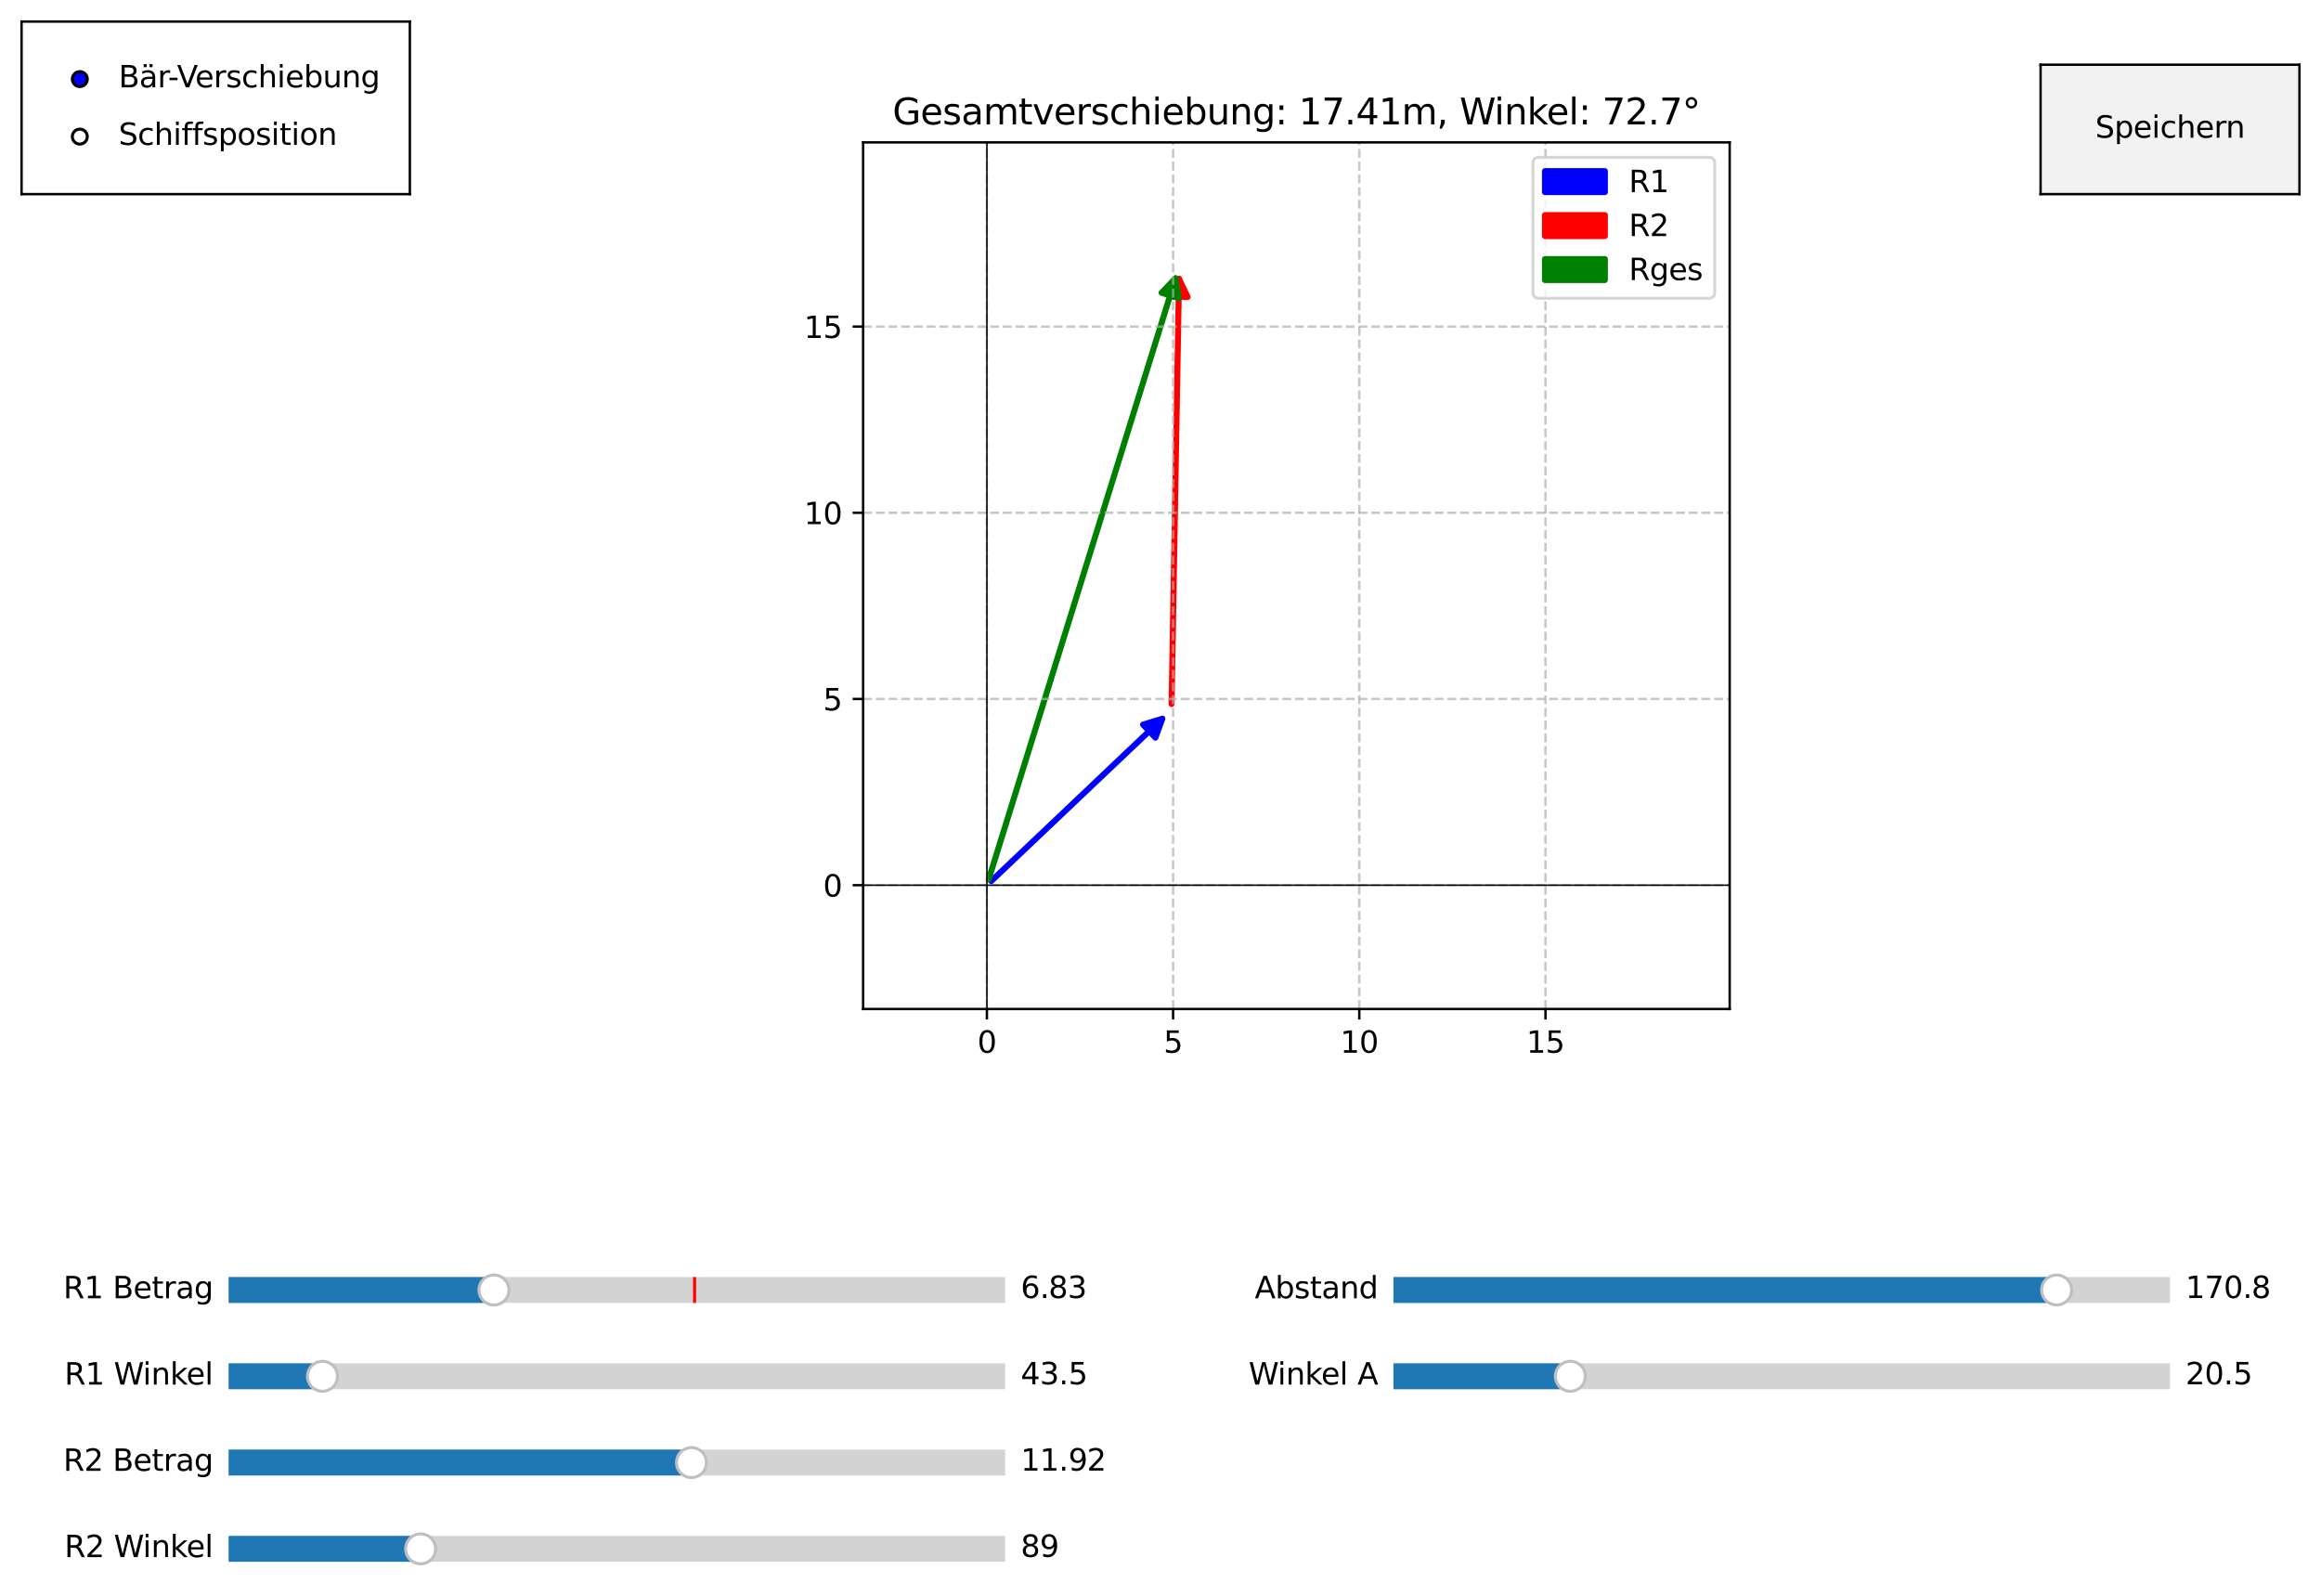 <?xml version="1.0" encoding="utf-8" standalone="no"?>
<!DOCTYPE svg PUBLIC "-//W3C//DTD SVG 1.1//EN"
  "http://www.w3.org/Graphics/SVG/1.1/DTD/svg11.dtd">
<svg xmlns:xlink="http://www.w3.org/1999/xlink" width="774.72pt" height="532.8pt" viewBox="0 0 774.72 532.8" xmlns="http://www.w3.org/2000/svg" version="1.1">
 <defs>
  <style type="text/css">*{stroke-linejoin: round; stroke-linecap: butt}</style>
 </defs>
 <g id="figure_1">
  <g id="patch_1">
   <path d="M 0 532.8 
L 774.72 532.8 
L 774.72 0 
L 0 0 
z
" style="fill: #ffffff"/>
  </g>
  <g id="axes_1">
   <g id="patch_2">
    <path d="M 288.094 336.772 
L 577.346 336.772 
L 577.346 47.52 
L 288.094 47.52 
z
" style="fill: #ffffff"/>
   </g>
   <g id="patch_3">
    <path d="M 330.865 294.075 
Q 360.22 266.218 387.953 239.901 
" clip-path="url(#pa8dd9bebd7)" style="fill: none; stroke: #0000ff; stroke-width: 2; stroke-linecap: round"/>
    <path d="M 381.536 241.855 
L 387.953 239.901 
L 385.666 246.207 
z
" clip-path="url(#pa8dd9bebd7)" style="fill: #0000ff; stroke: #0000ff; stroke-width: 2; stroke-linecap: round"/>
   </g>
   <g id="patch_4">
    <path d="M 391.062 234.981 
Q 392.32 162.912 393.539 93.08 
" clip-path="url(#pa8dd9bebd7)" style="fill: none; stroke: #ff0000; stroke-width: 2; stroke-linecap: round"/>
    <path d="M 390.435 99.027 
L 393.539 93.08 
L 396.434 99.131 
z
" clip-path="url(#pa8dd9bebd7)" style="fill: #ff0000; stroke: #ff0000; stroke-width: 2; stroke-linecap: round"/>
   </g>
   <g id="patch_5">
    <path d="M 330.008 293.543 
Q 361.514 192.147 392.356 92.886 
" clip-path="url(#pa8dd9bebd7)" style="fill: none; stroke: #008000; stroke-width: 2; stroke-linecap: round"/>
    <path d="M 387.711 97.725 
L 392.356 92.886 
L 393.441 99.506 
z
" clip-path="url(#pa8dd9bebd7)" style="fill: #008000; stroke: #008000; stroke-width: 2; stroke-linecap: round"/>
   </g>
   <g id="matplotlib.axis_1">
    <g id="xtick_1">
     <g id="line2d_1">
      <path d="M 329.416 336.772 
L 329.416 47.52 
" clip-path="url(#pa8dd9bebd7)" style="fill: none; stroke-dasharray: 2.96,1.28; stroke-dashoffset: 0; stroke: #b0b0b0; stroke-opacity: 0.7; stroke-width: 0.8"/>
     </g>
     <g id="line2d_2">
      <defs>
       <path id="m1e8897001a" d="M 0 0 
L 0 3.5 
" style="stroke: #000000; stroke-width: 0.8"/>
      </defs>
      <g>
       <use xlink:href="#m1e8897001a" x="329.416" y="336.772" style="stroke: #000000; stroke-width: 0.8"/>
      </g>
     </g>
     <g id="text_1">
      <!-- 0 -->
      <g transform="translate(326.234 351.371) scale(0.1 -0.1)">
       <defs>
        <path id="DejaVuSans-30" d="M 2034 4250 
Q 1547 4250 1301 3770 
Q 1056 3291 1056 2328 
Q 1056 1369 1301 889 
Q 1547 409 2034 409 
Q 2525 409 2770 889 
Q 3016 1369 3016 2328 
Q 3016 3291 2770 3770 
Q 2525 4250 2034 4250 
z
M 2034 4750 
Q 2819 4750 3233 4129 
Q 3647 3509 3647 2328 
Q 3647 1150 3233 529 
Q 2819 -91 2034 -91 
Q 1250 -91 836 529 
Q 422 1150 422 2328 
Q 422 3509 836 4129 
Q 1250 4750 2034 4750 
z
" transform="scale(0.016)"/>
       </defs>
       <use xlink:href="#DejaVuSans-30"/>
      </g>
     </g>
    </g>
    <g id="xtick_2">
     <g id="line2d_3">
      <path d="M 391.565 336.772 
L 391.565 47.52 
" clip-path="url(#pa8dd9bebd7)" style="fill: none; stroke-dasharray: 2.96,1.28; stroke-dashoffset: 0; stroke: #b0b0b0; stroke-opacity: 0.7; stroke-width: 0.8"/>
     </g>
     <g id="line2d_4">
      <g>
       <use xlink:href="#m1e8897001a" x="391.565" y="336.772" style="stroke: #000000; stroke-width: 0.8"/>
      </g>
     </g>
     <g id="text_2">
      <!-- 5 -->
      <g transform="translate(388.384 351.371) scale(0.1 -0.1)">
       <defs>
        <path id="DejaVuSans-35" d="M 691 4666 
L 3169 4666 
L 3169 4134 
L 1269 4134 
L 1269 2991 
Q 1406 3038 1543 3061 
Q 1681 3084 1819 3084 
Q 2600 3084 3056 2656 
Q 3513 2228 3513 1497 
Q 3513 744 3044 326 
Q 2575 -91 1722 -91 
Q 1428 -91 1123 -41 
Q 819 9 494 109 
L 494 744 
Q 775 591 1075 516 
Q 1375 441 1709 441 
Q 2250 441 2565 725 
Q 2881 1009 2881 1497 
Q 2881 1984 2565 2268 
Q 2250 2553 1709 2553 
Q 1456 2553 1204 2497 
Q 953 2441 691 2322 
L 691 4666 
z
" transform="scale(0.016)"/>
       </defs>
       <use xlink:href="#DejaVuSans-35"/>
      </g>
     </g>
    </g>
    <g id="xtick_3">
     <g id="line2d_5">
      <path d="M 453.714 336.772 
L 453.714 47.52 
" clip-path="url(#pa8dd9bebd7)" style="fill: none; stroke-dasharray: 2.96,1.28; stroke-dashoffset: 0; stroke: #b0b0b0; stroke-opacity: 0.7; stroke-width: 0.8"/>
     </g>
     <g id="line2d_6">
      <g>
       <use xlink:href="#m1e8897001a" x="453.714" y="336.772" style="stroke: #000000; stroke-width: 0.8"/>
      </g>
     </g>
     <g id="text_3">
      <!-- 10 -->
      <g transform="translate(447.352 351.371) scale(0.1 -0.1)">
       <defs>
        <path id="DejaVuSans-31" d="M 794 531 
L 1825 531 
L 1825 4091 
L 703 3866 
L 703 4441 
L 1819 4666 
L 2450 4666 
L 2450 531 
L 3481 531 
L 3481 0 
L 794 0 
L 794 531 
z
" transform="scale(0.016)"/>
       </defs>
       <use xlink:href="#DejaVuSans-31"/>
       <use xlink:href="#DejaVuSans-30" x="63.623"/>
      </g>
     </g>
    </g>
    <g id="xtick_4">
     <g id="line2d_7">
      <path d="M 515.864 336.772 
L 515.864 47.52 
" clip-path="url(#pa8dd9bebd7)" style="fill: none; stroke-dasharray: 2.96,1.28; stroke-dashoffset: 0; stroke: #b0b0b0; stroke-opacity: 0.7; stroke-width: 0.8"/>
     </g>
     <g id="line2d_8">
      <g>
       <use xlink:href="#m1e8897001a" x="515.864" y="336.772" style="stroke: #000000; stroke-width: 0.8"/>
      </g>
     </g>
     <g id="text_4">
      <!-- 15 -->
      <g transform="translate(509.501 351.371) scale(0.1 -0.1)">
       <use xlink:href="#DejaVuSans-31"/>
       <use xlink:href="#DejaVuSans-35" x="63.623"/>
      </g>
     </g>
    </g>
   </g>
   <g id="matplotlib.axis_2">
    <g id="ytick_1">
     <g id="line2d_9">
      <path d="M 288.094 295.45 
L 577.346 295.45 
" clip-path="url(#pa8dd9bebd7)" style="fill: none; stroke-dasharray: 2.96,1.28; stroke-dashoffset: 0; stroke: #b0b0b0; stroke-opacity: 0.7; stroke-width: 0.8"/>
     </g>
     <g id="line2d_10">
      <defs>
       <path id="m968166a246" d="M 0 0 
L -3.5 0 
" style="stroke: #000000; stroke-width: 0.8"/>
      </defs>
      <g>
       <use xlink:href="#m968166a246" x="288.094" y="295.45" style="stroke: #000000; stroke-width: 0.8"/>
      </g>
     </g>
     <g id="text_5">
      <!-- 0 -->
      <g transform="translate(274.731 299.25) scale(0.1 -0.1)">
       <use xlink:href="#DejaVuSans-30"/>
      </g>
     </g>
    </g>
    <g id="ytick_2">
     <g id="line2d_11">
      <path d="M 288.094 233.301 
L 577.346 233.301 
" clip-path="url(#pa8dd9bebd7)" style="fill: none; stroke-dasharray: 2.96,1.28; stroke-dashoffset: 0; stroke: #b0b0b0; stroke-opacity: 0.7; stroke-width: 0.8"/>
     </g>
     <g id="line2d_12">
      <g>
       <use xlink:href="#m968166a246" x="288.094" y="233.301" style="stroke: #000000; stroke-width: 0.8"/>
      </g>
     </g>
     <g id="text_6">
      <!-- 5 -->
      <g transform="translate(274.731 237.1) scale(0.1 -0.1)">
       <use xlink:href="#DejaVuSans-35"/>
      </g>
     </g>
    </g>
    <g id="ytick_3">
     <g id="line2d_13">
      <path d="M 288.094 171.152 
L 577.346 171.152 
" clip-path="url(#pa8dd9bebd7)" style="fill: none; stroke-dasharray: 2.96,1.28; stroke-dashoffset: 0; stroke: #b0b0b0; stroke-opacity: 0.7; stroke-width: 0.8"/>
     </g>
     <g id="line2d_14">
      <g>
       <use xlink:href="#m968166a246" x="288.094" y="171.152" style="stroke: #000000; stroke-width: 0.8"/>
      </g>
     </g>
     <g id="text_7">
      <!-- 10 -->
      <g transform="translate(268.369 174.951) scale(0.1 -0.1)">
       <use xlink:href="#DejaVuSans-31"/>
       <use xlink:href="#DejaVuSans-30" x="63.623"/>
      </g>
     </g>
    </g>
    <g id="ytick_4">
     <g id="line2d_15">
      <path d="M 288.094 109.002 
L 577.346 109.002 
" clip-path="url(#pa8dd9bebd7)" style="fill: none; stroke-dasharray: 2.96,1.28; stroke-dashoffset: 0; stroke: #b0b0b0; stroke-opacity: 0.7; stroke-width: 0.8"/>
     </g>
     <g id="line2d_16">
      <g>
       <use xlink:href="#m968166a246" x="288.094" y="109.002" style="stroke: #000000; stroke-width: 0.8"/>
      </g>
     </g>
     <g id="text_8">
      <!-- 15 -->
      <g transform="translate(268.369 112.801) scale(0.1 -0.1)">
       <use xlink:href="#DejaVuSans-31"/>
       <use xlink:href="#DejaVuSans-35" x="63.623"/>
      </g>
     </g>
    </g>
   </g>
   <g id="line2d_17">
    <path d="M 288.094 295.45 
L 577.346 295.45 
" clip-path="url(#pa8dd9bebd7)" style="fill: none; stroke: #000000; stroke-width: 0.5; stroke-linecap: square"/>
   </g>
   <g id="line2d_18">
    <path d="M 329.416 336.772 
L 329.416 47.52 
" clip-path="url(#pa8dd9bebd7)" style="fill: none; stroke: #000000; stroke-width: 0.5; stroke-linecap: square"/>
   </g>
   <g id="patch_6">
    <path d="M 288.094 336.772 
L 288.094 47.52 
" style="fill: none; stroke: #000000; stroke-width: 0.8; stroke-linejoin: miter; stroke-linecap: square"/>
   </g>
   <g id="patch_7">
    <path d="M 577.346 336.772 
L 577.346 47.52 
" style="fill: none; stroke: #000000; stroke-width: 0.8; stroke-linejoin: miter; stroke-linecap: square"/>
   </g>
   <g id="patch_8">
    <path d="M 288.094 336.772 
L 577.346 336.772 
" style="fill: none; stroke: #000000; stroke-width: 0.8; stroke-linejoin: miter; stroke-linecap: square"/>
   </g>
   <g id="patch_9">
    <path d="M 288.094 47.52 
L 577.346 47.52 
" style="fill: none; stroke: #000000; stroke-width: 0.8; stroke-linejoin: miter; stroke-linecap: square"/>
   </g>
   <g id="text_9">
    <!-- Gesamtverschiebung: 17.41m, Winkel: 72.7° -->
    <g transform="translate(297.928 41.52) scale(0.12 -0.12)">
     <defs>
      <path id="DejaVuSans-47" d="M 3809 666 
L 3809 1919 
L 2778 1919 
L 2778 2438 
L 4434 2438 
L 4434 434 
Q 4069 175 3628 42 
Q 3188 -91 2688 -91 
Q 1594 -91 976 548 
Q 359 1188 359 2328 
Q 359 3472 976 4111 
Q 1594 4750 2688 4750 
Q 3144 4750 3555 4637 
Q 3966 4525 4313 4306 
L 4313 3634 
Q 3963 3931 3569 4081 
Q 3175 4231 2741 4231 
Q 1884 4231 1454 3753 
Q 1025 3275 1025 2328 
Q 1025 1384 1454 906 
Q 1884 428 2741 428 
Q 3075 428 3337 486 
Q 3600 544 3809 666 
z
" transform="scale(0.016)"/>
      <path id="DejaVuSans-65" d="M 3597 1894 
L 3597 1613 
L 953 1613 
Q 991 1019 1311 708 
Q 1631 397 2203 397 
Q 2534 397 2845 478 
Q 3156 559 3463 722 
L 3463 178 
Q 3153 47 2828 -22 
Q 2503 -91 2169 -91 
Q 1331 -91 842 396 
Q 353 884 353 1716 
Q 353 2575 817 3079 
Q 1281 3584 2069 3584 
Q 2775 3584 3186 3129 
Q 3597 2675 3597 1894 
z
M 3022 2063 
Q 3016 2534 2758 2815 
Q 2500 3097 2075 3097 
Q 1594 3097 1305 2825 
Q 1016 2553 972 2059 
L 3022 2063 
z
" transform="scale(0.016)"/>
      <path id="DejaVuSans-73" d="M 2834 3397 
L 2834 2853 
Q 2591 2978 2328 3040 
Q 2066 3103 1784 3103 
Q 1356 3103 1142 2972 
Q 928 2841 928 2578 
Q 928 2378 1081 2264 
Q 1234 2150 1697 2047 
L 1894 2003 
Q 2506 1872 2764 1633 
Q 3022 1394 3022 966 
Q 3022 478 2636 193 
Q 2250 -91 1575 -91 
Q 1294 -91 989 -36 
Q 684 19 347 128 
L 347 722 
Q 666 556 975 473 
Q 1284 391 1588 391 
Q 1994 391 2212 530 
Q 2431 669 2431 922 
Q 2431 1156 2273 1281 
Q 2116 1406 1581 1522 
L 1381 1569 
Q 847 1681 609 1914 
Q 372 2147 372 2553 
Q 372 3047 722 3315 
Q 1072 3584 1716 3584 
Q 2034 3584 2315 3537 
Q 2597 3491 2834 3397 
z
" transform="scale(0.016)"/>
      <path id="DejaVuSans-61" d="M 2194 1759 
Q 1497 1759 1228 1600 
Q 959 1441 959 1056 
Q 959 750 1161 570 
Q 1363 391 1709 391 
Q 2188 391 2477 730 
Q 2766 1069 2766 1631 
L 2766 1759 
L 2194 1759 
z
M 3341 1997 
L 3341 0 
L 2766 0 
L 2766 531 
Q 2569 213 2275 61 
Q 1981 -91 1556 -91 
Q 1019 -91 701 211 
Q 384 513 384 1019 
Q 384 1609 779 1909 
Q 1175 2209 1959 2209 
L 2766 2209 
L 2766 2266 
Q 2766 2663 2505 2880 
Q 2244 3097 1772 3097 
Q 1472 3097 1187 3025 
Q 903 2953 641 2809 
L 641 3341 
Q 956 3463 1253 3523 
Q 1550 3584 1831 3584 
Q 2591 3584 2966 3190 
Q 3341 2797 3341 1997 
z
" transform="scale(0.016)"/>
      <path id="DejaVuSans-6d" d="M 3328 2828 
Q 3544 3216 3844 3400 
Q 4144 3584 4550 3584 
Q 5097 3584 5394 3201 
Q 5691 2819 5691 2113 
L 5691 0 
L 5113 0 
L 5113 2094 
Q 5113 2597 4934 2840 
Q 4756 3084 4391 3084 
Q 3944 3084 3684 2787 
Q 3425 2491 3425 1978 
L 3425 0 
L 2847 0 
L 2847 2094 
Q 2847 2600 2669 2842 
Q 2491 3084 2119 3084 
Q 1678 3084 1418 2786 
Q 1159 2488 1159 1978 
L 1159 0 
L 581 0 
L 581 3500 
L 1159 3500 
L 1159 2956 
Q 1356 3278 1631 3431 
Q 1906 3584 2284 3584 
Q 2666 3584 2933 3390 
Q 3200 3197 3328 2828 
z
" transform="scale(0.016)"/>
      <path id="DejaVuSans-74" d="M 1172 4494 
L 1172 3500 
L 2356 3500 
L 2356 3053 
L 1172 3053 
L 1172 1153 
Q 1172 725 1289 603 
Q 1406 481 1766 481 
L 2356 481 
L 2356 0 
L 1766 0 
Q 1100 0 847 248 
Q 594 497 594 1153 
L 594 3053 
L 172 3053 
L 172 3500 
L 594 3500 
L 594 4494 
L 1172 4494 
z
" transform="scale(0.016)"/>
      <path id="DejaVuSans-76" d="M 191 3500 
L 800 3500 
L 1894 563 
L 2988 3500 
L 3597 3500 
L 2284 0 
L 1503 0 
L 191 3500 
z
" transform="scale(0.016)"/>
      <path id="DejaVuSans-72" d="M 2631 2963 
Q 2534 3019 2420 3045 
Q 2306 3072 2169 3072 
Q 1681 3072 1420 2755 
Q 1159 2438 1159 1844 
L 1159 0 
L 581 0 
L 581 3500 
L 1159 3500 
L 1159 2956 
Q 1341 3275 1631 3429 
Q 1922 3584 2338 3584 
Q 2397 3584 2469 3576 
Q 2541 3569 2628 3553 
L 2631 2963 
z
" transform="scale(0.016)"/>
      <path id="DejaVuSans-63" d="M 3122 3366 
L 3122 2828 
Q 2878 2963 2633 3030 
Q 2388 3097 2138 3097 
Q 1578 3097 1268 2742 
Q 959 2388 959 1747 
Q 959 1106 1268 751 
Q 1578 397 2138 397 
Q 2388 397 2633 464 
Q 2878 531 3122 666 
L 3122 134 
Q 2881 22 2623 -34 
Q 2366 -91 2075 -91 
Q 1284 -91 818 406 
Q 353 903 353 1747 
Q 353 2603 823 3093 
Q 1294 3584 2113 3584 
Q 2378 3584 2631 3529 
Q 2884 3475 3122 3366 
z
" transform="scale(0.016)"/>
      <path id="DejaVuSans-68" d="M 3513 2113 
L 3513 0 
L 2938 0 
L 2938 2094 
Q 2938 2591 2744 2837 
Q 2550 3084 2163 3084 
Q 1697 3084 1428 2787 
Q 1159 2491 1159 1978 
L 1159 0 
L 581 0 
L 581 4863 
L 1159 4863 
L 1159 2956 
Q 1366 3272 1645 3428 
Q 1925 3584 2291 3584 
Q 2894 3584 3203 3211 
Q 3513 2838 3513 2113 
z
" transform="scale(0.016)"/>
      <path id="DejaVuSans-69" d="M 603 3500 
L 1178 3500 
L 1178 0 
L 603 0 
L 603 3500 
z
M 603 4863 
L 1178 4863 
L 1178 4134 
L 603 4134 
L 603 4863 
z
" transform="scale(0.016)"/>
      <path id="DejaVuSans-62" d="M 3116 1747 
Q 3116 2381 2855 2742 
Q 2594 3103 2138 3103 
Q 1681 3103 1420 2742 
Q 1159 2381 1159 1747 
Q 1159 1113 1420 752 
Q 1681 391 2138 391 
Q 2594 391 2855 752 
Q 3116 1113 3116 1747 
z
M 1159 2969 
Q 1341 3281 1617 3432 
Q 1894 3584 2278 3584 
Q 2916 3584 3314 3078 
Q 3713 2572 3713 1747 
Q 3713 922 3314 415 
Q 2916 -91 2278 -91 
Q 1894 -91 1617 61 
Q 1341 213 1159 525 
L 1159 0 
L 581 0 
L 581 4863 
L 1159 4863 
L 1159 2969 
z
" transform="scale(0.016)"/>
      <path id="DejaVuSans-75" d="M 544 1381 
L 544 3500 
L 1119 3500 
L 1119 1403 
Q 1119 906 1312 657 
Q 1506 409 1894 409 
Q 2359 409 2629 706 
Q 2900 1003 2900 1516 
L 2900 3500 
L 3475 3500 
L 3475 0 
L 2900 0 
L 2900 538 
Q 2691 219 2414 64 
Q 2138 -91 1772 -91 
Q 1169 -91 856 284 
Q 544 659 544 1381 
z
M 1991 3584 
L 1991 3584 
z
" transform="scale(0.016)"/>
      <path id="DejaVuSans-6e" d="M 3513 2113 
L 3513 0 
L 2938 0 
L 2938 2094 
Q 2938 2591 2744 2837 
Q 2550 3084 2163 3084 
Q 1697 3084 1428 2787 
Q 1159 2491 1159 1978 
L 1159 0 
L 581 0 
L 581 3500 
L 1159 3500 
L 1159 2956 
Q 1366 3272 1645 3428 
Q 1925 3584 2291 3584 
Q 2894 3584 3203 3211 
Q 3513 2838 3513 2113 
z
" transform="scale(0.016)"/>
      <path id="DejaVuSans-67" d="M 2906 1791 
Q 2906 2416 2648 2759 
Q 2391 3103 1925 3103 
Q 1463 3103 1205 2759 
Q 947 2416 947 1791 
Q 947 1169 1205 825 
Q 1463 481 1925 481 
Q 2391 481 2648 825 
Q 2906 1169 2906 1791 
z
M 3481 434 
Q 3481 -459 3084 -895 
Q 2688 -1331 1869 -1331 
Q 1566 -1331 1297 -1286 
Q 1028 -1241 775 -1147 
L 775 -588 
Q 1028 -725 1275 -790 
Q 1522 -856 1778 -856 
Q 2344 -856 2625 -561 
Q 2906 -266 2906 331 
L 2906 616 
Q 2728 306 2450 153 
Q 2172 0 1784 0 
Q 1141 0 747 490 
Q 353 981 353 1791 
Q 353 2603 747 3093 
Q 1141 3584 1784 3584 
Q 2172 3584 2450 3431 
Q 2728 3278 2906 2969 
L 2906 3500 
L 3481 3500 
L 3481 434 
z
" transform="scale(0.016)"/>
      <path id="DejaVuSans-3a" d="M 750 794 
L 1409 794 
L 1409 0 
L 750 0 
L 750 794 
z
M 750 3309 
L 1409 3309 
L 1409 2516 
L 750 2516 
L 750 3309 
z
" transform="scale(0.016)"/>
      <path id="DejaVuSans-20" transform="scale(0.016)"/>
      <path id="DejaVuSans-37" d="M 525 4666 
L 3525 4666 
L 3525 4397 
L 1831 0 
L 1172 0 
L 2766 4134 
L 525 4134 
L 525 4666 
z
" transform="scale(0.016)"/>
      <path id="DejaVuSans-2e" d="M 684 794 
L 1344 794 
L 1344 0 
L 684 0 
L 684 794 
z
" transform="scale(0.016)"/>
      <path id="DejaVuSans-34" d="M 2419 4116 
L 825 1625 
L 2419 1625 
L 2419 4116 
z
M 2253 4666 
L 3047 4666 
L 3047 1625 
L 3713 1625 
L 3713 1100 
L 3047 1100 
L 3047 0 
L 2419 0 
L 2419 1100 
L 313 1100 
L 313 1709 
L 2253 4666 
z
" transform="scale(0.016)"/>
      <path id="DejaVuSans-2c" d="M 750 794 
L 1409 794 
L 1409 256 
L 897 -744 
L 494 -744 
L 750 256 
L 750 794 
z
" transform="scale(0.016)"/>
      <path id="DejaVuSans-57" d="M 213 4666 
L 850 4666 
L 1831 722 
L 2809 4666 
L 3519 4666 
L 4500 722 
L 5478 4666 
L 6119 4666 
L 4947 0 
L 4153 0 
L 3169 4050 
L 2175 0 
L 1381 0 
L 213 4666 
z
" transform="scale(0.016)"/>
      <path id="DejaVuSans-6b" d="M 581 4863 
L 1159 4863 
L 1159 1991 
L 2875 3500 
L 3609 3500 
L 1753 1863 
L 3688 0 
L 2938 0 
L 1159 1709 
L 1159 0 
L 581 0 
L 581 4863 
z
" transform="scale(0.016)"/>
      <path id="DejaVuSans-6c" d="M 603 4863 
L 1178 4863 
L 1178 0 
L 603 0 
L 603 4863 
z
" transform="scale(0.016)"/>
      <path id="DejaVuSans-32" d="M 1228 531 
L 3431 531 
L 3431 0 
L 469 0 
L 469 531 
Q 828 903 1448 1529 
Q 2069 2156 2228 2338 
Q 2531 2678 2651 2914 
Q 2772 3150 2772 3378 
Q 2772 3750 2511 3984 
Q 2250 4219 1831 4219 
Q 1534 4219 1204 4116 
Q 875 4013 500 3803 
L 500 4441 
Q 881 4594 1212 4672 
Q 1544 4750 1819 4750 
Q 2544 4750 2975 4387 
Q 3406 4025 3406 3419 
Q 3406 3131 3298 2873 
Q 3191 2616 2906 2266 
Q 2828 2175 2409 1742 
Q 1991 1309 1228 531 
z
" transform="scale(0.016)"/>
      <path id="DejaVuSans-b0" d="M 1600 4347 
Q 1350 4347 1178 4173 
Q 1006 4000 1006 3750 
Q 1006 3503 1178 3333 
Q 1350 3163 1600 3163 
Q 1850 3163 2022 3333 
Q 2194 3503 2194 3750 
Q 2194 3997 2020 4172 
Q 1847 4347 1600 4347 
z
M 1600 4750 
Q 1800 4750 1984 4673 
Q 2169 4597 2303 4453 
Q 2447 4313 2519 4134 
Q 2591 3956 2591 3750 
Q 2591 3338 2302 3052 
Q 2013 2766 1594 2766 
Q 1172 2766 890 3047 
Q 609 3328 609 3750 
Q 609 4169 896 4459 
Q 1184 4750 1600 4750 
z
" transform="scale(0.016)"/>
     </defs>
     <use xlink:href="#DejaVuSans-47"/>
     <use xlink:href="#DejaVuSans-65" x="77.49"/>
     <use xlink:href="#DejaVuSans-73" x="139.014"/>
     <use xlink:href="#DejaVuSans-61" x="191.113"/>
     <use xlink:href="#DejaVuSans-6d" x="252.393"/>
     <use xlink:href="#DejaVuSans-74" x="349.805"/>
     <use xlink:href="#DejaVuSans-76" x="389.014"/>
     <use xlink:href="#DejaVuSans-65" x="448.193"/>
     <use xlink:href="#DejaVuSans-72" x="509.717"/>
     <use xlink:href="#DejaVuSans-73" x="550.83"/>
     <use xlink:href="#DejaVuSans-63" x="602.93"/>
     <use xlink:href="#DejaVuSans-68" x="657.91"/>
     <use xlink:href="#DejaVuSans-69" x="721.289"/>
     <use xlink:href="#DejaVuSans-65" x="749.072"/>
     <use xlink:href="#DejaVuSans-62" x="810.596"/>
     <use xlink:href="#DejaVuSans-75" x="874.072"/>
     <use xlink:href="#DejaVuSans-6e" x="937.451"/>
     <use xlink:href="#DejaVuSans-67" x="1000.83"/>
     <use xlink:href="#DejaVuSans-3a" x="1064.307"/>
     <use xlink:href="#DejaVuSans-20" x="1097.998"/>
     <use xlink:href="#DejaVuSans-31" x="1129.785"/>
     <use xlink:href="#DejaVuSans-37" x="1193.408"/>
     <use xlink:href="#DejaVuSans-2e" x="1257.031"/>
     <use xlink:href="#DejaVuSans-34" x="1288.818"/>
     <use xlink:href="#DejaVuSans-31" x="1352.441"/>
     <use xlink:href="#DejaVuSans-6d" x="1416.064"/>
     <use xlink:href="#DejaVuSans-2c" x="1513.477"/>
     <use xlink:href="#DejaVuSans-20" x="1545.264"/>
     <use xlink:href="#DejaVuSans-57" x="1577.051"/>
     <use xlink:href="#DejaVuSans-69" x="1673.678"/>
     <use xlink:href="#DejaVuSans-6e" x="1701.461"/>
     <use xlink:href="#DejaVuSans-6b" x="1764.84"/>
     <use xlink:href="#DejaVuSans-65" x="1819.125"/>
     <use xlink:href="#DejaVuSans-6c" x="1880.648"/>
     <use xlink:href="#DejaVuSans-3a" x="1908.432"/>
     <use xlink:href="#DejaVuSans-20" x="1942.123"/>
     <use xlink:href="#DejaVuSans-37" x="1973.91"/>
     <use xlink:href="#DejaVuSans-32" x="2037.533"/>
     <use xlink:href="#DejaVuSans-2e" x="2101.156"/>
     <use xlink:href="#DejaVuSans-37" x="2132.943"/>
     <use xlink:href="#DejaVuSans-b0" x="2196.566"/>
    </g>
   </g>
   <g id="legend_1">
    <g id="patch_10">
     <path d="M 513.687 99.554 
L 570.346 99.554 
Q 572.346 99.554 572.346 97.554 
L 572.346 54.52 
Q 572.346 52.52 570.346 52.52 
L 513.687 52.52 
Q 511.687 52.52 511.687 54.52 
L 511.687 97.554 
Q 511.687 99.554 513.687 99.554 
z
" style="fill: #ffffff; opacity: 0.8; stroke: #cccccc; stroke-linejoin: miter"/>
    </g>
    <g id="patch_11">
     <path d="M 515.687 64.118 
L 535.687 64.118 
L 535.687 57.118 
L 515.687 57.118 
z
" style="fill: #0000ff; stroke: #0000ff; stroke-width: 2; stroke-linejoin: miter"/>
    </g>
    <g id="text_10">
     <!-- R1 -->
     <g transform="translate(543.687 64.118) scale(0.1 -0.1)">
      <defs>
       <path id="DejaVuSans-52" d="M 2841 2188 
Q 3044 2119 3236 1894 
Q 3428 1669 3622 1275 
L 4263 0 
L 3584 0 
L 2988 1197 
Q 2756 1666 2539 1819 
Q 2322 1972 1947 1972 
L 1259 1972 
L 1259 0 
L 628 0 
L 628 4666 
L 2053 4666 
Q 2853 4666 3247 4331 
Q 3641 3997 3641 3322 
Q 3641 2881 3436 2590 
Q 3231 2300 2841 2188 
z
M 1259 4147 
L 1259 2491 
L 2053 2491 
Q 2509 2491 2742 2702 
Q 2975 2913 2975 3322 
Q 2975 3731 2742 3939 
Q 2509 4147 2053 4147 
L 1259 4147 
z
" transform="scale(0.016)"/>
      </defs>
      <use xlink:href="#DejaVuSans-52"/>
      <use xlink:href="#DejaVuSans-31" x="69.482"/>
     </g>
    </g>
    <g id="patch_12">
     <path d="M 515.687 78.797 
L 535.687 78.797 
L 535.687 71.797 
L 515.687 71.797 
z
" style="fill: #ff0000; stroke: #ff0000; stroke-width: 2; stroke-linejoin: miter"/>
    </g>
    <g id="text_11">
     <!-- R2 -->
     <g transform="translate(543.687 78.797) scale(0.1 -0.1)">
      <use xlink:href="#DejaVuSans-52"/>
      <use xlink:href="#DejaVuSans-32" x="69.482"/>
     </g>
    </g>
    <g id="patch_13">
     <path d="M 515.687 93.475 
L 535.687 93.475 
L 535.687 86.475 
L 515.687 86.475 
z
" style="fill: #008000; stroke: #008000; stroke-width: 2; stroke-linejoin: miter"/>
    </g>
    <g id="text_12">
     <!-- Rges -->
     <g transform="translate(543.687 93.475) scale(0.1 -0.1)">
      <use xlink:href="#DejaVuSans-52"/>
      <use xlink:href="#DejaVuSans-67" x="69.482"/>
      <use xlink:href="#DejaVuSans-65" x="132.959"/>
      <use xlink:href="#DejaVuSans-73" x="194.482"/>
     </g>
    </g>
   </g>
  </g>
  <g id="axes_2">
   <g id="patch_14">
    <path d="M 681.12 64.8 
L 767.52 64.8 
L 767.52 21.6 
L 681.12 21.6 
z
" style="fill: #f2f2f2"/>
   </g>
   <g id="matplotlib.axis_3"/>
   <g id="matplotlib.axis_4"/>
   <g id="patch_15">
    <path d="M 681.12 64.8 
L 681.12 21.6 
" style="fill: none; stroke: #000000; stroke-width: 0.8; stroke-linejoin: miter; stroke-linecap: square"/>
   </g>
   <g id="patch_16">
    <path d="M 767.52 64.8 
L 767.52 21.6 
" style="fill: none; stroke: #000000; stroke-width: 0.8; stroke-linejoin: miter; stroke-linecap: square"/>
   </g>
   <g id="patch_17">
    <path d="M 681.12 64.8 
L 767.52 64.8 
" style="fill: none; stroke: #000000; stroke-width: 0.8; stroke-linejoin: miter; stroke-linecap: square"/>
   </g>
   <g id="patch_18">
    <path d="M 681.12 21.6 
L 767.52 21.6 
" style="fill: none; stroke: #000000; stroke-width: 0.8; stroke-linejoin: miter; stroke-linecap: square"/>
   </g>
   <g id="text_13">
    <!-- Speichern -->
    <g transform="translate(699.375 45.959) scale(0.1 -0.1)">
     <defs>
      <path id="DejaVuSans-53" d="M 3425 4513 
L 3425 3897 
Q 3066 4069 2747 4153 
Q 2428 4238 2131 4238 
Q 1616 4238 1336 4038 
Q 1056 3838 1056 3469 
Q 1056 3159 1242 3001 
Q 1428 2844 1947 2747 
L 2328 2669 
Q 3034 2534 3370 2195 
Q 3706 1856 3706 1288 
Q 3706 609 3251 259 
Q 2797 -91 1919 -91 
Q 1588 -91 1214 -16 
Q 841 59 441 206 
L 441 856 
Q 825 641 1194 531 
Q 1563 422 1919 422 
Q 2459 422 2753 634 
Q 3047 847 3047 1241 
Q 3047 1584 2836 1778 
Q 2625 1972 2144 2069 
L 1759 2144 
Q 1053 2284 737 2584 
Q 422 2884 422 3419 
Q 422 4038 858 4394 
Q 1294 4750 2059 4750 
Q 2388 4750 2728 4690 
Q 3069 4631 3425 4513 
z
" transform="scale(0.016)"/>
      <path id="DejaVuSans-70" d="M 1159 525 
L 1159 -1331 
L 581 -1331 
L 581 3500 
L 1159 3500 
L 1159 2969 
Q 1341 3281 1617 3432 
Q 1894 3584 2278 3584 
Q 2916 3584 3314 3078 
Q 3713 2572 3713 1747 
Q 3713 922 3314 415 
Q 2916 -91 2278 -91 
Q 1894 -91 1617 61 
Q 1341 213 1159 525 
z
M 3116 1747 
Q 3116 2381 2855 2742 
Q 2594 3103 2138 3103 
Q 1681 3103 1420 2742 
Q 1159 2381 1159 1747 
Q 1159 1113 1420 752 
Q 1681 391 2138 391 
Q 2594 391 2855 752 
Q 3116 1113 3116 1747 
z
" transform="scale(0.016)"/>
     </defs>
     <use xlink:href="#DejaVuSans-53"/>
     <use xlink:href="#DejaVuSans-70" x="63.477"/>
     <use xlink:href="#DejaVuSans-65" x="126.953"/>
     <use xlink:href="#DejaVuSans-69" x="188.477"/>
     <use xlink:href="#DejaVuSans-63" x="216.26"/>
     <use xlink:href="#DejaVuSans-68" x="271.24"/>
     <use xlink:href="#DejaVuSans-65" x="334.619"/>
     <use xlink:href="#DejaVuSans-72" x="396.143"/>
     <use xlink:href="#DejaVuSans-6e" x="435.506"/>
    </g>
   </g>
  </g>
  <g id="axes_3">
   <g id="patch_19">
    <path d="M 76.32 434.88 
L 335.52 434.88 
L 335.52 426.24 
L 76.32 426.24 
z
" clip-path="url(#pa731733fec)" style="fill: #d3d3d3"/>
   </g>
   <g id="patch_20">
    <path d="M 76.32 434.88 
L 164.88 434.88 
L 164.88 426.24 
L 76.32 426.24 
z
" clip-path="url(#pa731733fec)" style="fill: #1f77b4"/>
   </g>
   <g id="line2d_19">
    <path d="M 231.84 439.2 
L 231.84 421.92 
" clip-path="url(#p5fb326ab54)" style="fill: none; stroke: #ff0000; stroke-linecap: square"/>
   </g>
   <g id="line2d_20">
    <defs>
     <path id="mde1671ecac" d="M 0 5 
C 1.326 5 2.598 4.473 3.536 3.536 
C 4.473 2.598 5 1.326 5 0 
C 5 -1.326 4.473 -2.598 3.536 -3.536 
C 2.598 -4.473 1.326 -5 0 -5 
C -1.326 -5 -2.598 -4.473 -3.536 -3.536 
C -4.473 -2.598 -5 -1.326 -5 0 
C -5 1.326 -4.473 2.598 -3.536 3.536 
C -2.598 4.473 -1.326 5 0 5 
z
" style="stroke: #bfbfbf"/>
    </defs>
    <g>
     <use xlink:href="#mde1671ecac" x="164.88" y="430.56" style="fill: #ffffff; stroke: #bfbfbf"/>
    </g>
   </g>
   <g id="text_14">
    <!-- R1 Betrag -->
    <g transform="translate(21.125 433.319) scale(0.1 -0.1)">
     <defs>
      <path id="DejaVuSans-42" d="M 1259 2228 
L 1259 519 
L 2272 519 
Q 2781 519 3026 730 
Q 3272 941 3272 1375 
Q 3272 1813 3026 2020 
Q 2781 2228 2272 2228 
L 1259 2228 
z
M 1259 4147 
L 1259 2741 
L 2194 2741 
Q 2656 2741 2882 2914 
Q 3109 3088 3109 3444 
Q 3109 3797 2882 3972 
Q 2656 4147 2194 4147 
L 1259 4147 
z
M 628 4666 
L 2241 4666 
Q 2963 4666 3353 4366 
Q 3744 4066 3744 3513 
Q 3744 3084 3544 2831 
Q 3344 2578 2956 2516 
Q 3422 2416 3680 2098 
Q 3938 1781 3938 1306 
Q 3938 681 3513 340 
Q 3088 0 2303 0 
L 628 0 
L 628 4666 
z
" transform="scale(0.016)"/>
     </defs>
     <use xlink:href="#DejaVuSans-52"/>
     <use xlink:href="#DejaVuSans-31" x="69.482"/>
     <use xlink:href="#DejaVuSans-20" x="133.105"/>
     <use xlink:href="#DejaVuSans-42" x="164.893"/>
     <use xlink:href="#DejaVuSans-65" x="233.496"/>
     <use xlink:href="#DejaVuSans-74" x="295.02"/>
     <use xlink:href="#DejaVuSans-72" x="334.229"/>
     <use xlink:href="#DejaVuSans-61" x="375.342"/>
     <use xlink:href="#DejaVuSans-67" x="436.621"/>
    </g>
   </g>
   <g id="text_15">
    <!-- $\mathdefault{6.83}$ -->
    <g transform="translate(340.704 433.319) scale(0.1 -0.1)">
     <defs>
      <path id="DejaVuSans-36" d="M 2113 2584 
Q 1688 2584 1439 2293 
Q 1191 2003 1191 1497 
Q 1191 994 1439 701 
Q 1688 409 2113 409 
Q 2538 409 2786 701 
Q 3034 994 3034 1497 
Q 3034 2003 2786 2293 
Q 2538 2584 2113 2584 
z
M 3366 4563 
L 3366 3988 
Q 3128 4100 2886 4159 
Q 2644 4219 2406 4219 
Q 1781 4219 1451 3797 
Q 1122 3375 1075 2522 
Q 1259 2794 1537 2939 
Q 1816 3084 2150 3084 
Q 2853 3084 3261 2657 
Q 3669 2231 3669 1497 
Q 3669 778 3244 343 
Q 2819 -91 2113 -91 
Q 1303 -91 875 529 
Q 447 1150 447 2328 
Q 447 3434 972 4092 
Q 1497 4750 2381 4750 
Q 2619 4750 2861 4703 
Q 3103 4656 3366 4563 
z
" transform="scale(0.016)"/>
      <path id="DejaVuSans-38" d="M 2034 2216 
Q 1584 2216 1326 1975 
Q 1069 1734 1069 1313 
Q 1069 891 1326 650 
Q 1584 409 2034 409 
Q 2484 409 2743 651 
Q 3003 894 3003 1313 
Q 3003 1734 2745 1975 
Q 2488 2216 2034 2216 
z
M 1403 2484 
Q 997 2584 770 2862 
Q 544 3141 544 3541 
Q 544 4100 942 4425 
Q 1341 4750 2034 4750 
Q 2731 4750 3128 4425 
Q 3525 4100 3525 3541 
Q 3525 3141 3298 2862 
Q 3072 2584 2669 2484 
Q 3125 2378 3379 2068 
Q 3634 1759 3634 1313 
Q 3634 634 3220 271 
Q 2806 -91 2034 -91 
Q 1263 -91 848 271 
Q 434 634 434 1313 
Q 434 1759 690 2068 
Q 947 2378 1403 2484 
z
M 1172 3481 
Q 1172 3119 1398 2916 
Q 1625 2713 2034 2713 
Q 2441 2713 2670 2916 
Q 2900 3119 2900 3481 
Q 2900 3844 2670 4047 
Q 2441 4250 2034 4250 
Q 1625 4250 1398 4047 
Q 1172 3844 1172 3481 
z
" transform="scale(0.016)"/>
      <path id="DejaVuSans-33" d="M 2597 2516 
Q 3050 2419 3304 2112 
Q 3559 1806 3559 1356 
Q 3559 666 3084 287 
Q 2609 -91 1734 -91 
Q 1441 -91 1130 -33 
Q 819 25 488 141 
L 488 750 
Q 750 597 1062 519 
Q 1375 441 1716 441 
Q 2309 441 2620 675 
Q 2931 909 2931 1356 
Q 2931 1769 2642 2001 
Q 2353 2234 1838 2234 
L 1294 2234 
L 1294 2753 
L 1863 2753 
Q 2328 2753 2575 2939 
Q 2822 3125 2822 3475 
Q 2822 3834 2567 4026 
Q 2313 4219 1838 4219 
Q 1578 4219 1281 4162 
Q 984 4106 628 3988 
L 628 4550 
Q 988 4650 1302 4700 
Q 1616 4750 1894 4750 
Q 2613 4750 3031 4423 
Q 3450 4097 3450 3541 
Q 3450 3153 3228 2886 
Q 3006 2619 2597 2516 
z
" transform="scale(0.016)"/>
     </defs>
     <use xlink:href="#DejaVuSans-36" transform="translate(0 0.781)"/>
     <use xlink:href="#DejaVuSans-2e" transform="translate(63.623 0.781)"/>
     <use xlink:href="#DejaVuSans-38" transform="translate(92.785 0.781)"/>
     <use xlink:href="#DejaVuSans-33" transform="translate(156.408 0.781)"/>
    </g>
   </g>
  </g>
  <g id="axes_4">
   <g id="patch_21">
    <path d="M 76.32 463.68 
L 335.52 463.68 
L 335.52 455.04 
L 76.32 455.04 
z
" clip-path="url(#paf6d10bb23)" style="fill: #d3d3d3"/>
   </g>
   <g id="patch_22">
    <path d="M 76.32 463.68 
L 107.64 463.68 
L 107.64 455.04 
L 76.32 455.04 
z
" clip-path="url(#paf6d10bb23)" style="fill: #1f77b4"/>
   </g>
   <g id="line2d_21">
    <path d="M 107.64 468 
L 107.64 450.72 
" clip-path="url(#p65b651350b)" style="fill: none; stroke: #ff0000; stroke-linecap: square"/>
   </g>
   <g id="line2d_22">
    <g>
     <use xlink:href="#mde1671ecac" x="107.64" y="459.36" style="fill: #ffffff; stroke: #bfbfbf"/>
    </g>
   </g>
   <g id="text_16">
    <!-- R1 Winkel -->
    <g transform="translate(21.509 462.119) scale(0.1 -0.1)">
     <use xlink:href="#DejaVuSans-52"/>
     <use xlink:href="#DejaVuSans-31" x="69.482"/>
     <use xlink:href="#DejaVuSans-20" x="133.105"/>
     <use xlink:href="#DejaVuSans-57" x="164.893"/>
     <use xlink:href="#DejaVuSans-69" x="261.52"/>
     <use xlink:href="#DejaVuSans-6e" x="289.303"/>
     <use xlink:href="#DejaVuSans-6b" x="352.682"/>
     <use xlink:href="#DejaVuSans-65" x="406.967"/>
     <use xlink:href="#DejaVuSans-6c" x="468.49"/>
    </g>
   </g>
   <g id="text_17">
    <!-- $\mathdefault{43.5}$ -->
    <g transform="translate(340.704 462.119) scale(0.1 -0.1)">
     <use xlink:href="#DejaVuSans-34" transform="translate(0 0.781)"/>
     <use xlink:href="#DejaVuSans-33" transform="translate(63.623 0.781)"/>
     <use xlink:href="#DejaVuSans-2e" transform="translate(127.246 0.781)"/>
     <use xlink:href="#DejaVuSans-35" transform="translate(159.033 0.781)"/>
    </g>
   </g>
  </g>
  <g id="axes_5">
   <g id="patch_23">
    <path d="M 76.32 492.48 
L 335.52 492.48 
L 335.52 483.84 
L 76.32 483.84 
z
" clip-path="url(#pf6481c5d9e)" style="fill: #d3d3d3"/>
   </g>
   <g id="patch_24">
    <path d="M 76.32 492.48 
L 230.803 492.48 
L 230.803 483.84 
L 76.32 483.84 
z
" clip-path="url(#pf6481c5d9e)" style="fill: #1f77b4"/>
   </g>
   <g id="line2d_23">
    <path d="M 230.803 496.8 
L 230.803 479.52 
" clip-path="url(#p63eb63e720)" style="fill: none; stroke: #ff0000; stroke-linecap: square"/>
   </g>
   <g id="line2d_24">
    <g>
     <use xlink:href="#mde1671ecac" x="230.803" y="488.16" style="fill: #ffffff; stroke: #bfbfbf"/>
    </g>
   </g>
   <g id="text_18">
    <!-- R2 Betrag -->
    <g transform="translate(21.125 490.919) scale(0.1 -0.1)">
     <use xlink:href="#DejaVuSans-52"/>
     <use xlink:href="#DejaVuSans-32" x="69.482"/>
     <use xlink:href="#DejaVuSans-20" x="133.105"/>
     <use xlink:href="#DejaVuSans-42" x="164.893"/>
     <use xlink:href="#DejaVuSans-65" x="233.496"/>
     <use xlink:href="#DejaVuSans-74" x="295.02"/>
     <use xlink:href="#DejaVuSans-72" x="334.229"/>
     <use xlink:href="#DejaVuSans-61" x="375.342"/>
     <use xlink:href="#DejaVuSans-67" x="436.621"/>
    </g>
   </g>
   <g id="text_19">
    <!-- $\mathdefault{11.92}$ -->
    <g transform="translate(340.704 490.919) scale(0.1 -0.1)">
     <defs>
      <path id="DejaVuSans-39" d="M 703 97 
L 703 672 
Q 941 559 1184 500 
Q 1428 441 1663 441 
Q 2288 441 2617 861 
Q 2947 1281 2994 2138 
Q 2813 1869 2534 1725 
Q 2256 1581 1919 1581 
Q 1219 1581 811 2004 
Q 403 2428 403 3163 
Q 403 3881 828 4315 
Q 1253 4750 1959 4750 
Q 2769 4750 3195 4129 
Q 3622 3509 3622 2328 
Q 3622 1225 3098 567 
Q 2575 -91 1691 -91 
Q 1453 -91 1209 -44 
Q 966 3 703 97 
z
M 1959 2075 
Q 2384 2075 2632 2365 
Q 2881 2656 2881 3163 
Q 2881 3666 2632 3958 
Q 2384 4250 1959 4250 
Q 1534 4250 1286 3958 
Q 1038 3666 1038 3163 
Q 1038 2656 1286 2365 
Q 1534 2075 1959 2075 
z
" transform="scale(0.016)"/>
     </defs>
     <use xlink:href="#DejaVuSans-31" transform="translate(0 0.781)"/>
     <use xlink:href="#DejaVuSans-31" transform="translate(63.623 0.781)"/>
     <use xlink:href="#DejaVuSans-2e" transform="translate(127.246 0.781)"/>
     <use xlink:href="#DejaVuSans-39" transform="translate(159.033 0.781)"/>
     <use xlink:href="#DejaVuSans-32" transform="translate(220.906 0.781)"/>
    </g>
   </g>
  </g>
  <g id="axes_6">
   <g id="patch_25">
    <path d="M 76.32 521.28 
L 335.52 521.28 
L 335.52 512.64 
L 76.32 512.64 
z
" clip-path="url(#p52dca1877b)" style="fill: #d3d3d3"/>
   </g>
   <g id="patch_26">
    <path d="M 76.32 521.28 
L 140.4 521.28 
L 140.4 512.64 
L 76.32 512.64 
z
" clip-path="url(#p52dca1877b)" style="fill: #1f77b4"/>
   </g>
   <g id="line2d_25">
    <path d="M 140.4 525.6 
L 140.4 508.32 
" clip-path="url(#p1d41a206ad)" style="fill: none; stroke: #ff0000; stroke-linecap: square"/>
   </g>
   <g id="line2d_26">
    <g>
     <use xlink:href="#mde1671ecac" x="140.4" y="516.96" style="fill: #ffffff; stroke: #bfbfbf"/>
    </g>
   </g>
   <g id="text_20">
    <!-- R2 Winkel -->
    <g transform="translate(21.509 519.719) scale(0.1 -0.1)">
     <use xlink:href="#DejaVuSans-52"/>
     <use xlink:href="#DejaVuSans-32" x="69.482"/>
     <use xlink:href="#DejaVuSans-20" x="133.105"/>
     <use xlink:href="#DejaVuSans-57" x="164.893"/>
     <use xlink:href="#DejaVuSans-69" x="261.52"/>
     <use xlink:href="#DejaVuSans-6e" x="289.303"/>
     <use xlink:href="#DejaVuSans-6b" x="352.682"/>
     <use xlink:href="#DejaVuSans-65" x="406.967"/>
     <use xlink:href="#DejaVuSans-6c" x="468.49"/>
    </g>
   </g>
   <g id="text_21">
    <!-- $\mathdefault{89}$ -->
    <g transform="translate(340.704 519.719) scale(0.1 -0.1)">
     <use xlink:href="#DejaVuSans-38" transform="translate(0 0.781)"/>
     <use xlink:href="#DejaVuSans-39" transform="translate(63.623 0.781)"/>
    </g>
   </g>
  </g>
  <g id="axes_7">
   <g id="patch_27">
    <path d="M 465.12 434.88 
L 724.32 434.88 
L 724.32 426.24 
L 465.12 426.24 
z
" clip-path="url(#p97336220b1)" style="fill: #d3d3d3"/>
   </g>
   <g id="patch_28">
    <path d="M 465.12 434.88 
L 686.477 434.88 
L 686.477 426.24 
L 465.12 426.24 
z
" clip-path="url(#p97336220b1)" style="fill: #1f77b4"/>
   </g>
   <g id="line2d_27">
    <path d="M 686.477 439.2 
L 686.477 421.92 
" clip-path="url(#p4d724f4363)" style="fill: none; stroke: #ff0000; stroke-linecap: square"/>
   </g>
   <g id="line2d_28">
    <g>
     <use xlink:href="#mde1671ecac" x="686.477" y="430.56" style="fill: #ffffff; stroke: #bfbfbf"/>
    </g>
   </g>
   <g id="text_22">
    <!-- Abstand -->
    <g transform="translate(418.803 433.319) scale(0.1 -0.1)">
     <defs>
      <path id="DejaVuSans-41" d="M 2188 4044 
L 1331 1722 
L 3047 1722 
L 2188 4044 
z
M 1831 4666 
L 2547 4666 
L 4325 0 
L 3669 0 
L 3244 1197 
L 1141 1197 
L 716 0 
L 50 0 
L 1831 4666 
z
" transform="scale(0.016)"/>
      <path id="DejaVuSans-64" d="M 2906 2969 
L 2906 4863 
L 3481 4863 
L 3481 0 
L 2906 0 
L 2906 525 
Q 2725 213 2448 61 
Q 2172 -91 1784 -91 
Q 1150 -91 751 415 
Q 353 922 353 1747 
Q 353 2572 751 3078 
Q 1150 3584 1784 3584 
Q 2172 3584 2448 3432 
Q 2725 3281 2906 2969 
z
M 947 1747 
Q 947 1113 1208 752 
Q 1469 391 1925 391 
Q 2381 391 2643 752 
Q 2906 1113 2906 1747 
Q 2906 2381 2643 2742 
Q 2381 3103 1925 3103 
Q 1469 3103 1208 2742 
Q 947 2381 947 1747 
z
" transform="scale(0.016)"/>
     </defs>
     <use xlink:href="#DejaVuSans-41"/>
     <use xlink:href="#DejaVuSans-62" x="68.408"/>
     <use xlink:href="#DejaVuSans-73" x="131.885"/>
     <use xlink:href="#DejaVuSans-74" x="183.984"/>
     <use xlink:href="#DejaVuSans-61" x="223.193"/>
     <use xlink:href="#DejaVuSans-6e" x="284.473"/>
     <use xlink:href="#DejaVuSans-64" x="347.852"/>
    </g>
   </g>
   <g id="text_23">
    <!-- $\mathdefault{170.8}$ -->
    <g transform="translate(729.504 433.319) scale(0.1 -0.1)">
     <use xlink:href="#DejaVuSans-31" transform="translate(0 0.781)"/>
     <use xlink:href="#DejaVuSans-37" transform="translate(63.623 0.781)"/>
     <use xlink:href="#DejaVuSans-30" transform="translate(127.246 0.781)"/>
     <use xlink:href="#DejaVuSans-2e" transform="translate(190.869 0.781)"/>
     <use xlink:href="#DejaVuSans-38" transform="translate(220.031 0.781)"/>
    </g>
   </g>
  </g>
  <g id="axes_8">
   <g id="patch_29">
    <path d="M 465.12 463.68 
L 724.32 463.68 
L 724.32 455.04 
L 465.12 455.04 
z
" clip-path="url(#p5e68adacf6)" style="fill: #d3d3d3"/>
   </g>
   <g id="patch_30">
    <path d="M 465.12 463.68 
L 524.16 463.68 
L 524.16 455.04 
L 465.12 455.04 
z
" clip-path="url(#p5e68adacf6)" style="fill: #1f77b4"/>
   </g>
   <g id="line2d_29">
    <path d="M 524.16 468 
L 524.16 450.72 
" clip-path="url(#p77206d26f4)" style="fill: none; stroke: #ff0000; stroke-linecap: square"/>
   </g>
   <g id="line2d_30">
    <g>
     <use xlink:href="#mde1671ecac" x="524.16" y="459.36" style="fill: #ffffff; stroke: #bfbfbf"/>
    </g>
   </g>
   <g id="text_24">
    <!-- Winkel A -->
    <g transform="translate(416.78 462.119) scale(0.1 -0.1)">
     <use xlink:href="#DejaVuSans-57"/>
     <use xlink:href="#DejaVuSans-69" x="96.627"/>
     <use xlink:href="#DejaVuSans-6e" x="124.41"/>
     <use xlink:href="#DejaVuSans-6b" x="187.789"/>
     <use xlink:href="#DejaVuSans-65" x="242.074"/>
     <use xlink:href="#DejaVuSans-6c" x="303.598"/>
     <use xlink:href="#DejaVuSans-20" x="331.381"/>
     <use xlink:href="#DejaVuSans-41" x="363.168"/>
    </g>
   </g>
   <g id="text_25">
    <!-- $\mathdefault{20.5}$ -->
    <g transform="translate(729.504 462.119) scale(0.1 -0.1)">
     <use xlink:href="#DejaVuSans-32" transform="translate(0 0.781)"/>
     <use xlink:href="#DejaVuSans-30" transform="translate(63.623 0.781)"/>
     <use xlink:href="#DejaVuSans-2e" transform="translate(127.246 0.781)"/>
     <use xlink:href="#DejaVuSans-35" transform="translate(159.033 0.781)"/>
    </g>
   </g>
  </g>
  <g id="axes_9">
   <g id="patch_31">
    <path d="M 7.2 64.8 
L 136.8 64.8 
L 136.8 7.2 
L 7.2 7.2 
z
" style="fill: #ffffff"/>
   </g>
   <g id="PathCollection_1">
    <path d="M 26.64 28.9 
C 27.303 28.9 27.939 28.637 28.408 28.168 
C 28.877 27.699 29.14 27.063 29.14 26.4 
C 29.14 25.737 28.877 25.101 28.408 24.632 
C 27.939 24.163 27.303 23.9 26.64 23.9 
C 25.977 23.9 25.341 24.163 24.872 24.632 
C 24.403 25.101 24.14 25.737 24.14 26.4 
C 24.14 27.063 24.403 27.699 24.872 28.168 
C 25.341 28.637 25.977 28.9 26.64 28.9 
z
" clip-path="url(#p87c6a50c26)" style="fill: #0000ff; stroke: #000000"/>
    <path d="M 26.64 48.1 
C 27.303 48.1 27.939 47.837 28.408 47.368 
C 28.877 46.899 29.14 46.263 29.14 45.6 
C 29.14 44.937 28.877 44.301 28.408 43.832 
C 27.939 43.363 27.303 43.1 26.64 43.1 
C 25.977 43.1 25.341 43.363 24.872 43.832 
C 24.403 44.301 24.14 44.937 24.14 45.6 
C 24.14 46.263 24.403 46.899 24.872 47.368 
C 25.341 47.837 25.977 48.1 26.64 48.1 
L 26.64 48.1 
z
" clip-path="url(#p87c6a50c26)" style="fill: none; stroke: #000000"/>
   </g>
   <g id="matplotlib.axis_5"/>
   <g id="matplotlib.axis_6"/>
   <g id="patch_32">
    <path d="M 7.2 64.8 
L 7.2 7.2 
" style="fill: none; stroke: #000000; stroke-width: 0.8; stroke-linejoin: miter; stroke-linecap: square"/>
   </g>
   <g id="patch_33">
    <path d="M 136.8 64.8 
L 136.8 7.2 
" style="fill: none; stroke: #000000; stroke-width: 0.8; stroke-linejoin: miter; stroke-linecap: square"/>
   </g>
   <g id="patch_34">
    <path d="M 7.2 64.8 
L 136.8 64.8 
" style="fill: none; stroke: #000000; stroke-width: 0.8; stroke-linejoin: miter; stroke-linecap: square"/>
   </g>
   <g id="patch_35">
    <path d="M 7.2 7.2 
L 136.8 7.2 
" style="fill: none; stroke: #000000; stroke-width: 0.8; stroke-linejoin: miter; stroke-linecap: square"/>
   </g>
   <g id="text_26">
    <!-- Bär-Verschiebung -->
    <g transform="translate(39.6 29.159) scale(0.1 -0.1)">
     <defs>
      <path id="DejaVuSans-e4" d="M 2194 1759 
Q 1497 1759 1228 1600 
Q 959 1441 959 1056 
Q 959 750 1161 570 
Q 1363 391 1709 391 
Q 2188 391 2477 730 
Q 2766 1069 2766 1631 
L 2766 1759 
L 2194 1759 
z
M 3341 1997 
L 3341 0 
L 2766 0 
L 2766 531 
Q 2569 213 2275 61 
Q 1981 -91 1556 -91 
Q 1019 -91 701 211 
Q 384 513 384 1019 
Q 384 1609 779 1909 
Q 1175 2209 1959 2209 
L 2766 2209 
L 2766 2266 
Q 2766 2663 2505 2880 
Q 2244 3097 1772 3097 
Q 1472 3097 1187 3025 
Q 903 2953 641 2809 
L 641 3341 
Q 956 3463 1253 3523 
Q 1550 3584 1831 3584 
Q 2591 3584 2966 3190 
Q 3341 2797 3341 1997 
z
M 2150 4850 
L 2784 4850 
L 2784 4219 
L 2150 4219 
L 2150 4850 
z
M 928 4850 
L 1562 4850 
L 1562 4219 
L 928 4219 
L 928 4850 
z
" transform="scale(0.016)"/>
      <path id="DejaVuSans-2d" d="M 313 2009 
L 1997 2009 
L 1997 1497 
L 313 1497 
L 313 2009 
z
" transform="scale(0.016)"/>
      <path id="DejaVuSans-56" d="M 1831 0 
L 50 4666 
L 709 4666 
L 2188 738 
L 3669 4666 
L 4325 4666 
L 2547 0 
L 1831 0 
z
" transform="scale(0.016)"/>
     </defs>
     <use xlink:href="#DejaVuSans-42"/>
     <use xlink:href="#DejaVuSans-e4" x="68.604"/>
     <use xlink:href="#DejaVuSans-72" x="129.883"/>
     <use xlink:href="#DejaVuSans-2d" x="164.621"/>
     <use xlink:href="#DejaVuSans-56" x="194.83"/>
     <use xlink:href="#DejaVuSans-65" x="255.488"/>
     <use xlink:href="#DejaVuSans-72" x="317.012"/>
     <use xlink:href="#DejaVuSans-73" x="358.125"/>
     <use xlink:href="#DejaVuSans-63" x="410.225"/>
     <use xlink:href="#DejaVuSans-68" x="465.205"/>
     <use xlink:href="#DejaVuSans-69" x="528.584"/>
     <use xlink:href="#DejaVuSans-65" x="556.367"/>
     <use xlink:href="#DejaVuSans-62" x="617.891"/>
     <use xlink:href="#DejaVuSans-75" x="681.367"/>
     <use xlink:href="#DejaVuSans-6e" x="744.746"/>
     <use xlink:href="#DejaVuSans-67" x="808.125"/>
    </g>
   </g>
   <g id="text_27">
    <!-- Schiffsposition -->
    <g transform="translate(39.6 48.359) scale(0.1 -0.1)">
     <defs>
      <path id="DejaVuSans-66" d="M 2375 4863 
L 2375 4384 
L 1825 4384 
Q 1516 4384 1395 4259 
Q 1275 4134 1275 3809 
L 1275 3500 
L 2222 3500 
L 2222 3053 
L 1275 3053 
L 1275 0 
L 697 0 
L 697 3053 
L 147 3053 
L 147 3500 
L 697 3500 
L 697 3744 
Q 697 4328 969 4595 
Q 1241 4863 1831 4863 
L 2375 4863 
z
" transform="scale(0.016)"/>
      <path id="DejaVuSans-6f" d="M 1959 3097 
Q 1497 3097 1228 2736 
Q 959 2375 959 1747 
Q 959 1119 1226 758 
Q 1494 397 1959 397 
Q 2419 397 2687 759 
Q 2956 1122 2956 1747 
Q 2956 2369 2687 2733 
Q 2419 3097 1959 3097 
z
M 1959 3584 
Q 2709 3584 3137 3096 
Q 3566 2609 3566 1747 
Q 3566 888 3137 398 
Q 2709 -91 1959 -91 
Q 1206 -91 779 398 
Q 353 888 353 1747 
Q 353 2609 779 3096 
Q 1206 3584 1959 3584 
z
" transform="scale(0.016)"/>
     </defs>
     <use xlink:href="#DejaVuSans-53"/>
     <use xlink:href="#DejaVuSans-63" x="63.477"/>
     <use xlink:href="#DejaVuSans-68" x="118.457"/>
     <use xlink:href="#DejaVuSans-69" x="181.836"/>
     <use xlink:href="#DejaVuSans-66" x="209.619"/>
     <use xlink:href="#DejaVuSans-66" x="244.824"/>
     <use xlink:href="#DejaVuSans-73" x="280.029"/>
     <use xlink:href="#DejaVuSans-70" x="332.129"/>
     <use xlink:href="#DejaVuSans-6f" x="395.605"/>
     <use xlink:href="#DejaVuSans-73" x="456.787"/>
     <use xlink:href="#DejaVuSans-69" x="508.887"/>
     <use xlink:href="#DejaVuSans-74" x="536.67"/>
     <use xlink:href="#DejaVuSans-69" x="575.879"/>
     <use xlink:href="#DejaVuSans-6f" x="603.662"/>
     <use xlink:href="#DejaVuSans-6e" x="664.844"/>
    </g>
   </g>
  </g>
 </g>
 <defs>
  <clipPath id="pa8dd9bebd7">
   <rect x="288.094" y="47.52" width="289.252" height="289.252"/>
  </clipPath>
  <clipPath id="pa731733fec">
   <rect x="76.32" y="421.92" width="259.2" height="17.28"/>
  </clipPath>
  <clipPath id="p5fb326ab54">
   <path d="M 76.32 434.88 
L 335.52 434.88 
L 335.52 426.24 
L 76.32 426.24 
z
"/>
  </clipPath>
  <clipPath id="paf6d10bb23">
   <rect x="76.32" y="450.72" width="259.2" height="17.28"/>
  </clipPath>
  <clipPath id="p65b651350b">
   <path d="M 76.32 463.68 
L 335.52 463.68 
L 335.52 455.04 
L 76.32 455.04 
z
"/>
  </clipPath>
  <clipPath id="pf6481c5d9e">
   <rect x="76.32" y="479.52" width="259.2" height="17.28"/>
  </clipPath>
  <clipPath id="p63eb63e720">
   <path d="M 76.32 492.48 
L 335.52 492.48 
L 335.52 483.84 
L 76.32 483.84 
z
"/>
  </clipPath>
  <clipPath id="p52dca1877b">
   <rect x="76.32" y="508.32" width="259.2" height="17.28"/>
  </clipPath>
  <clipPath id="p1d41a206ad">
   <path d="M 76.32 521.28 
L 335.52 521.28 
L 335.52 512.64 
L 76.32 512.64 
z
"/>
  </clipPath>
  <clipPath id="p97336220b1">
   <rect x="465.12" y="421.92" width="259.2" height="17.28"/>
  </clipPath>
  <clipPath id="p4d724f4363">
   <path d="M 465.12 434.88 
L 724.32 434.88 
L 724.32 426.24 
L 465.12 426.24 
z
"/>
  </clipPath>
  <clipPath id="p5e68adacf6">
   <rect x="465.12" y="450.72" width="259.2" height="17.28"/>
  </clipPath>
  <clipPath id="p77206d26f4">
   <path d="M 465.12 463.68 
L 724.32 463.68 
L 724.32 455.04 
L 465.12 455.04 
z
"/>
  </clipPath>
  <clipPath id="p87c6a50c26">
   <rect x="7.2" y="7.2" width="129.6" height="57.6"/>
  </clipPath>
 </defs>
</svg>

